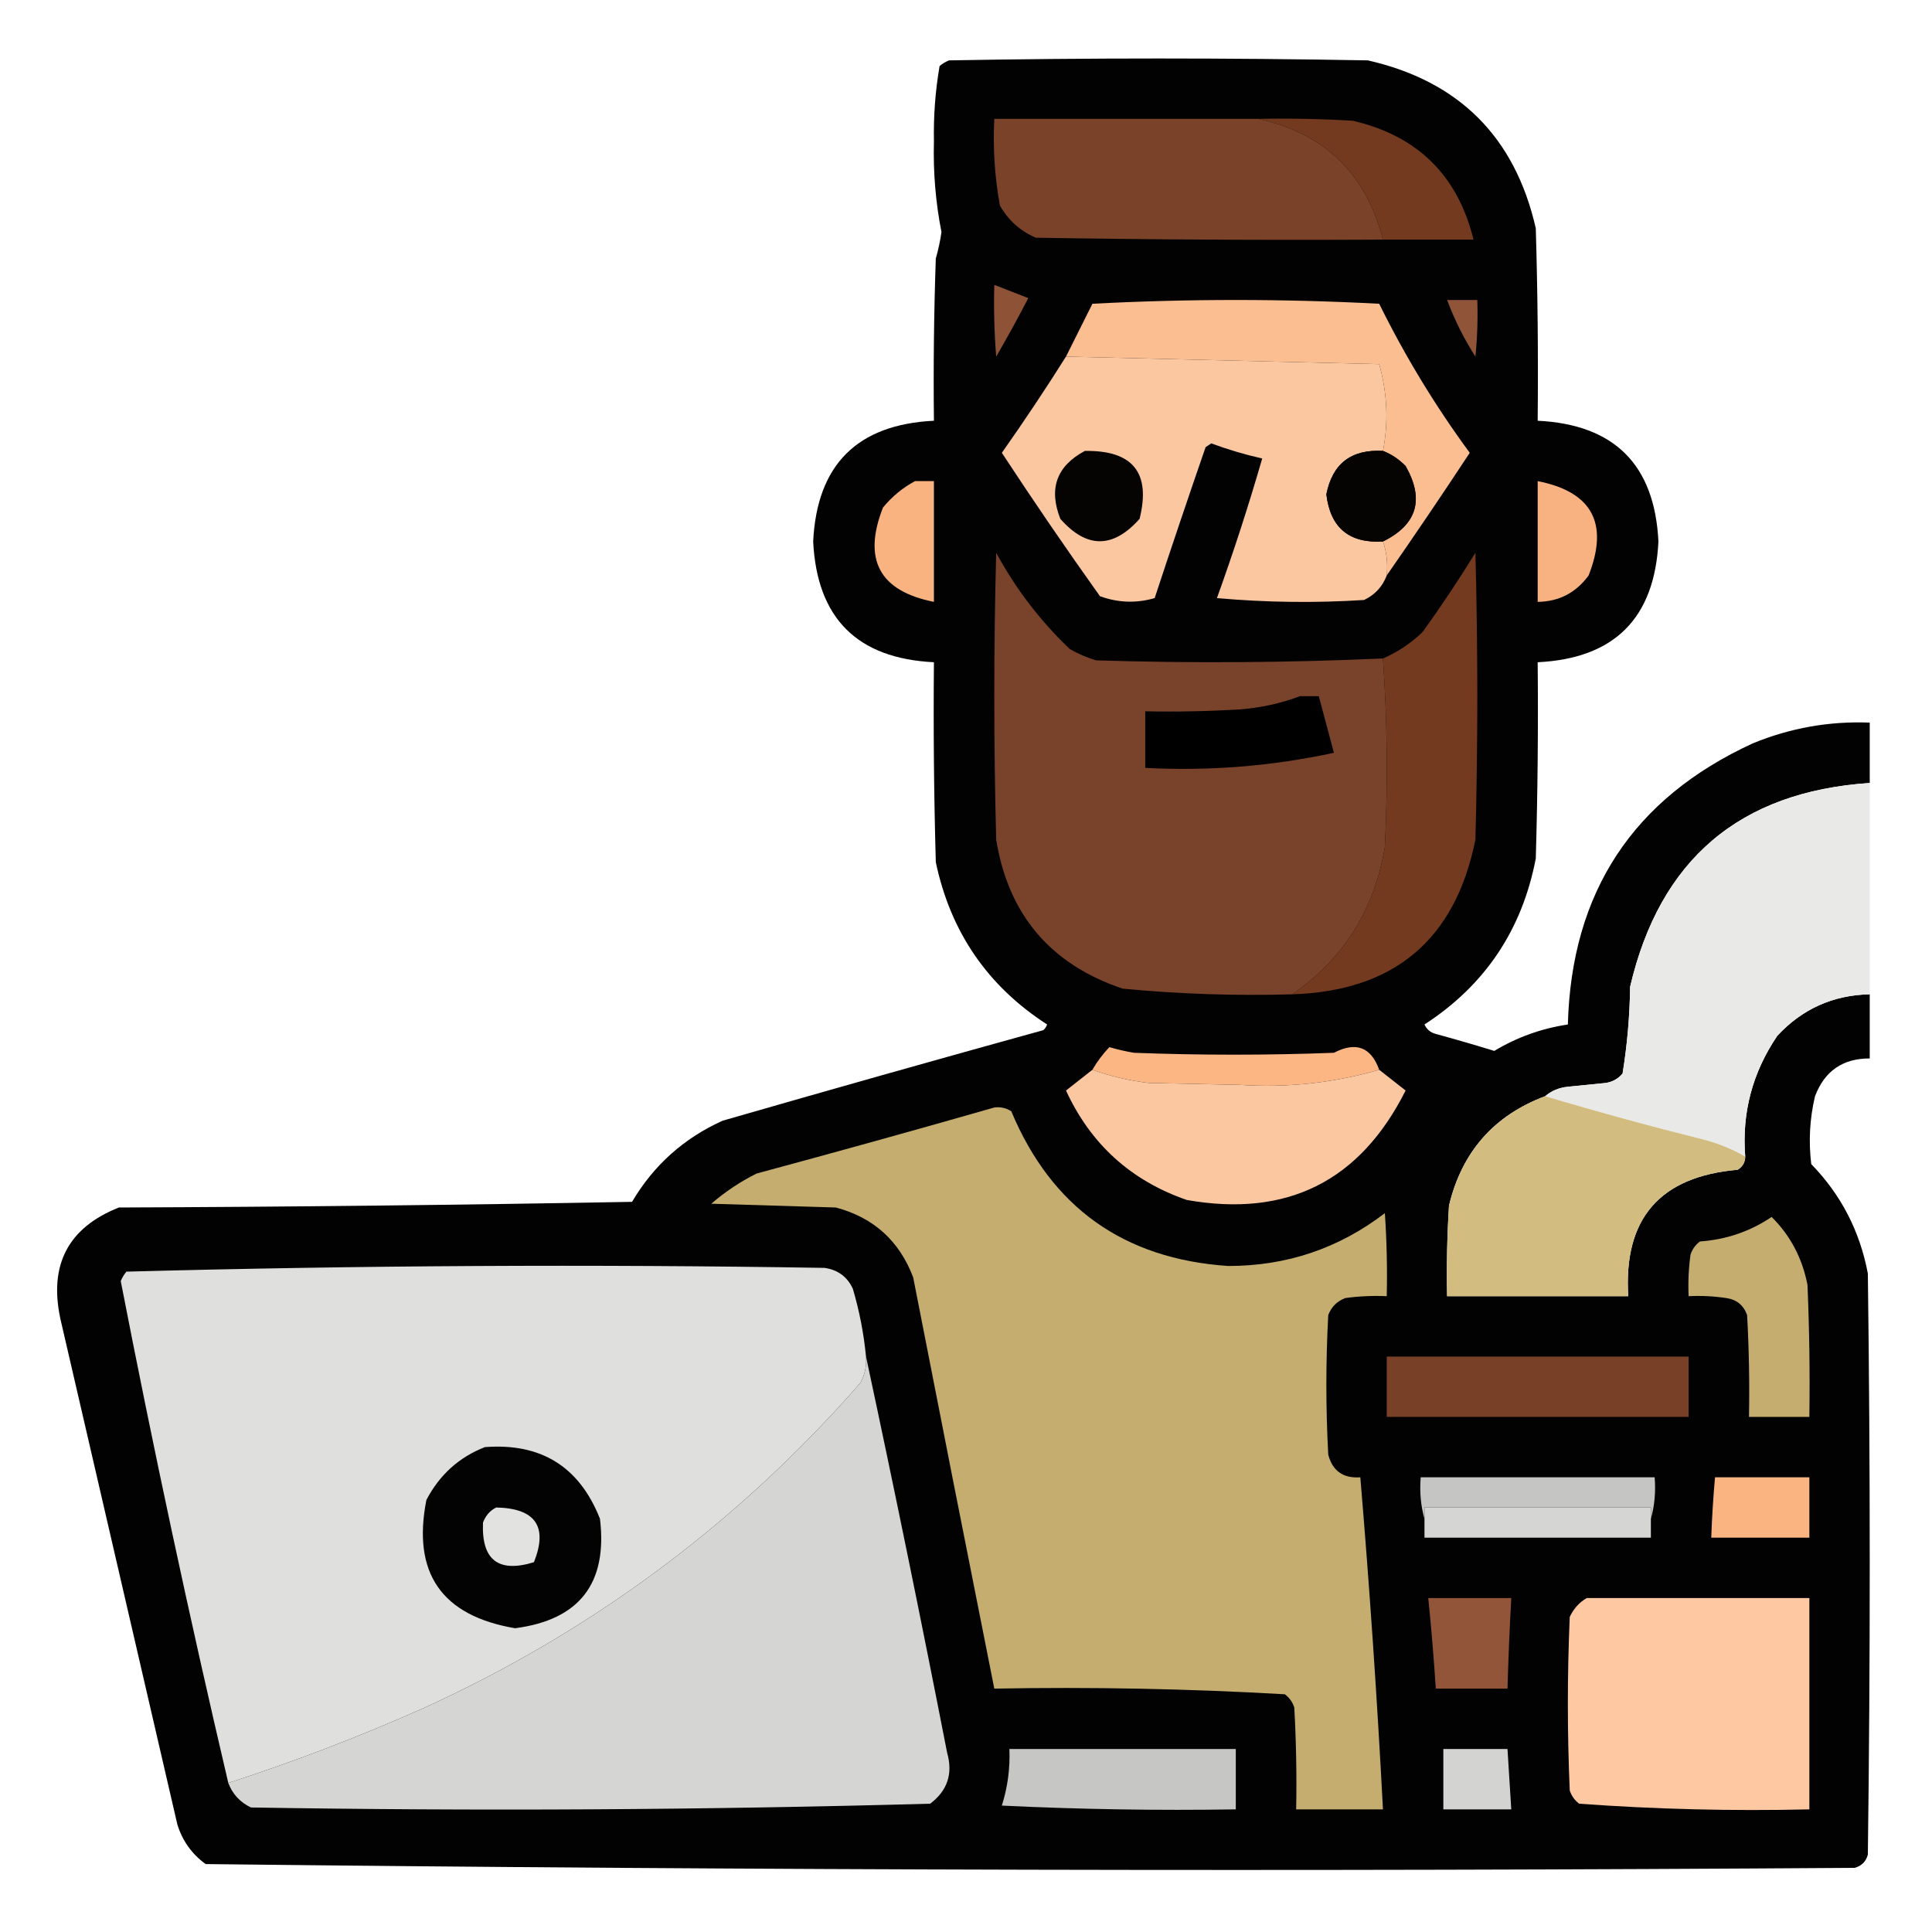 <?xml version="1.0" encoding="UTF-8"?>
<!DOCTYPE svg PUBLIC "-//W3C//DTD SVG 1.1//EN" "http://www.w3.org/Graphics/SVG/1.1/DTD/svg11.dtd">
<svg xmlns="http://www.w3.org/2000/svg" version="1.1" width="512px" height="512px" style="shape-rendering:geometricPrecision; text-rendering:geometricPrecision; image-rendering:optimizeQuality; fill-rule:evenodd; clip-rule:evenodd" xmlns:xlink="http://www.w3.org/1999/xlink">
<g><path style="opacity:0.99" fill="#010000" d="M 495.5,207.5 C 461.034,209.796 439.867,227.796 432,261.5C 431.897,269.244 431.231,276.911 430,284.5C 428.829,285.893 427.329,286.727 425.5,287C 422.167,287.333 418.833,287.667 415.5,288C 413.148,288.24 411.148,289.073 409.5,290.5C 395.907,295.598 387.407,305.265 384,319.5C 383.5,327.493 383.334,335.493 383.5,343.5C 399.5,343.5 415.5,343.5 431.5,343.5C 430.215,322.947 439.881,311.78 460.5,310C 461.823,309.184 462.489,308.017 462.5,306.5C 461.581,294.892 464.414,284.226 471,274.5C 477.625,267.369 485.792,263.702 495.5,263.5C 495.5,269.167 495.5,274.833 495.5,280.5C 488.379,280.48 483.546,283.813 481,290.5C 479.594,296.442 479.261,302.442 480,308.5C 487.887,316.606 492.887,326.273 495,337.5C 495.667,388.833 495.667,440.167 495,491.5C 494.5,493.333 493.333,494.5 491.5,495C 345.778,495.995 200.111,495.662 54.5,494C 50.839,491.337 48.339,487.837 47,483.5C 36.667,438.833 26.333,394.167 16,349.5C 12.916,335.162 18.083,325.329 31.5,320C 76.837,319.833 122.17,319.333 167.5,318.5C 173.222,308.803 181.222,301.637 191.5,297C 219.789,288.844 248.122,280.844 276.5,273C 276.957,272.586 277.291,272.086 277.5,271.5C 261.738,261.333 251.905,247 248,228.5C 247.5,210.836 247.333,193.17 247.5,175.5C 227.171,174.504 216.504,163.838 215.5,143.5C 216.504,123.162 227.171,112.496 247.5,111.5C 247.333,97.163 247.5,82.829 248,68.5C 248.658,66.2 249.158,63.867 249.5,61.5C 247.946,53.604 247.279,45.604 247.5,37.5C 247.371,30.731 247.871,24.064 249,17.5C 249.75,16.874 250.584,16.374 251.5,16C 288.5,15.333 325.5,15.333 362.5,16C 386.667,21.5 401.5,36.333 407,60.5C 407.5,77.497 407.667,94.497 407.5,111.5C 427.829,112.496 438.496,123.162 439.5,143.5C 438.496,163.838 427.829,174.504 407.5,175.5C 407.667,192.837 407.5,210.17 407,227.5C 403.382,246.423 393.548,261.09 377.5,271.5C 378.09,272.799 379.09,273.632 380.5,274C 385.718,275.428 390.884,276.928 396,278.5C 402.001,274.888 408.501,272.554 415.5,271.5C 416.442,236.427 432.776,211.593 464.5,197C 474.44,192.912 484.774,191.078 495.5,191.5C 495.5,196.833 495.5,202.167 495.5,207.5 Z"/></g>
<g><path style="opacity:1" fill="#794229" d="M 333.5,31.5 C 351.019,35.351 362.019,46.018 366.5,63.5C 335.832,63.667 305.165,63.5 274.5,63C 270.388,61.221 267.222,58.388 265,54.5C 263.604,46.92 263.104,39.253 263.5,31.5C 286.833,31.5 310.167,31.5 333.5,31.5 Z"/></g>
<g><path style="opacity:1" fill="#733a1f" d="M 333.5,31.5 C 341.84,31.334 350.173,31.5 358.5,32C 375.648,35.982 386.315,46.482 390.5,63.5C 382.5,63.5 374.5,63.5 366.5,63.5C 362.019,46.018 351.019,35.351 333.5,31.5 Z"/></g>
<g><path style="opacity:1" fill="#8e5337" d="M 263.5,75.5 C 266.479,76.653 269.479,77.82 272.5,79C 269.794,84.247 266.96,89.413 264,94.5C 263.5,88.175 263.334,81.842 263.5,75.5 Z"/></g>
<g><path style="opacity:1" fill="#fbbe91" d="M 367.5,152.5 C 367.81,149.287 367.477,146.287 366.5,143.5C 375.541,139.038 377.541,132.372 372.5,123.5C 370.71,121.684 368.71,120.351 366.5,119.5C 367.986,111.884 367.653,104.218 365.5,96.5C 337.67,95.833 310.003,95.167 282.5,94.5C 284.807,89.886 287.14,85.22 289.5,80.5C 314.833,79.167 340.167,79.167 365.5,80.5C 372.37,94.416 380.37,107.583 389.5,120C 382.267,130.986 374.934,141.819 367.5,152.5 Z"/></g>
<g><path style="opacity:1" fill="#905438" d="M 383.5,79.5 C 386.167,79.5 388.833,79.5 391.5,79.5C 391.666,84.511 391.499,89.511 391,94.5C 387.962,89.757 385.462,84.757 383.5,79.5 Z"/></g>
<g><path style="opacity:1" fill="#fbc7a1" d="M 282.5,94.5 C 310.003,95.167 337.67,95.833 365.5,96.5C 367.653,104.218 367.986,111.884 366.5,119.5C 358.113,119.017 353.113,122.851 351.5,131C 352.543,139.861 357.543,144.028 366.5,143.5C 367.477,146.287 367.81,149.287 367.5,152.5C 366.386,155.449 364.386,157.615 361.5,159C 348.487,159.833 335.487,159.666 322.5,158.5C 326.908,146.278 330.908,133.944 334.5,121.5C 329.929,120.477 325.429,119.144 321,117.5C 320.5,117.833 320,118.167 319.5,118.5C 314.901,131.796 310.401,145.13 306,158.5C 301.132,159.915 296.299,159.748 291.5,158C 282.586,145.507 273.92,132.84 265.5,120C 271.422,111.595 277.089,103.095 282.5,94.5 Z"/></g>
<g><path style="opacity:1" fill="#060403" d="M 287.5,119.5 C 300.217,119.296 305.05,125.296 302,137.5C 294.966,145.413 287.966,145.413 281,137.5C 277.844,129.494 280.01,123.494 287.5,119.5 Z"/></g>
<g><path style="opacity:1" fill="#060402" d="M 366.5,119.5 C 368.71,120.351 370.71,121.684 372.5,123.5C 377.541,132.372 375.541,139.038 366.5,143.5C 357.543,144.028 352.543,139.861 351.5,131C 353.113,122.851 358.113,119.017 366.5,119.5 Z"/></g>
<g><path style="opacity:1" fill="#f9b381" d="M 242.5,127.5 C 244.167,127.5 245.833,127.5 247.5,127.5C 247.5,138.167 247.5,148.833 247.5,159.5C 233.073,156.651 228.573,148.317 234,134.5C 236.441,131.546 239.275,129.213 242.5,127.5 Z"/></g>
<g><path style="opacity:1" fill="#f8b281" d="M 407.5,127.5 C 421.927,130.349 426.427,138.683 421,152.5C 417.64,157.096 413.14,159.429 407.5,159.5C 407.5,148.833 407.5,138.167 407.5,127.5 Z"/></g>
<g><path style="opacity:1" fill="#79422a" d="M 366.5,174.5 C 367.662,190.995 367.828,207.662 367,224.5C 364.263,241.039 356.097,254.039 342.5,263.5C 327.442,263.934 312.442,263.434 297.5,262C 278.383,255.552 267.217,242.385 264,222.5C 263.333,197.167 263.333,171.833 264,146.5C 269.19,156.067 275.69,164.567 283.5,172C 285.717,173.275 288.051,174.275 290.5,175C 315.857,175.796 341.19,175.629 366.5,174.5 Z"/></g>
<g><path style="opacity:1" fill="#733a1f" d="M 342.5,263.5 C 356.097,254.039 364.263,241.039 367,224.5C 367.828,207.662 367.662,190.995 366.5,174.5C 370.346,172.845 373.846,170.512 377,167.5C 381.915,160.672 386.581,153.672 391,146.5C 391.667,171.833 391.667,197.167 391,222.5C 385.696,248.968 369.529,262.635 342.5,263.5 Z"/></g>
<g><path style="opacity:1" fill="#010000" d="M 344.5,184.5 C 346.167,184.5 347.833,184.5 349.5,184.5C 350.833,189.5 352.167,194.5 353.5,199.5C 337.039,203.05 320.373,204.383 303.5,203.5C 303.5,198.5 303.5,193.5 303.5,188.5C 311.84,188.666 320.173,188.5 328.5,188C 334.13,187.568 339.463,186.402 344.5,184.5 Z"/></g>
<g><path style="opacity:1" fill="#e9e9e7" d="M 495.5,207.5 C 495.5,226.167 495.5,244.833 495.5,263.5C 485.792,263.702 477.625,267.369 471,274.5C 464.414,284.226 461.581,294.892 462.5,306.5C 459.064,304.519 455.397,303.019 451.5,302C 437.311,298.455 423.311,294.622 409.5,290.5C 411.148,289.073 413.148,288.24 415.5,288C 418.833,287.667 422.167,287.333 425.5,287C 427.329,286.727 428.829,285.893 430,284.5C 431.231,276.911 431.897,269.244 432,261.5C 439.867,227.796 461.034,209.796 495.5,207.5 Z"/></g>
<g><path style="opacity:1" fill="#fcb683" d="M 365.5,283.5 C 353.458,286.985 341.125,288.318 328.5,287.5C 320.5,287.333 312.5,287.167 304.5,287C 299.331,286.401 294.331,285.234 289.5,283.5C 290.757,281.32 292.257,279.32 294,277.5C 296.135,278.127 298.302,278.627 300.5,279C 318.167,279.667 335.833,279.667 353.5,279C 359.332,275.967 363.332,277.467 365.5,283.5 Z"/></g>
<g><path style="opacity:1" fill="#fbc7a1" d="M 289.5,283.5 C 294.331,285.234 299.331,286.401 304.5,287C 312.5,287.167 320.5,287.333 328.5,287.5C 341.125,288.318 353.458,286.985 365.5,283.5C 367.803,285.325 370.136,287.158 372.5,289C 360.41,313.045 341.076,322.712 314.5,318C 299.712,312.879 289.046,303.212 282.5,289C 284.864,287.158 287.197,285.325 289.5,283.5 Z"/></g>
<g><path style="opacity:1" fill="#d2bc80" d="M 409.5,290.5 C 423.311,294.622 437.311,298.455 451.5,302C 455.397,303.019 459.064,304.519 462.5,306.5C 462.489,308.017 461.823,309.184 460.5,310C 439.881,311.78 430.215,322.947 431.5,343.5C 415.5,343.5 399.5,343.5 383.5,343.5C 383.334,335.493 383.5,327.493 384,319.5C 387.407,305.265 395.907,295.598 409.5,290.5 Z"/></g>
<g><path style="opacity:1" fill="#c5ad70" d="M 263.5,293.5 C 265.144,293.286 266.644,293.62 268,294.5C 278.658,319.978 297.825,333.644 325.5,335.5C 340.977,335.508 354.81,330.841 367,321.5C 367.5,328.826 367.666,336.159 367.5,343.5C 363.818,343.335 360.152,343.501 356.5,344C 354.333,344.833 352.833,346.333 352,348.5C 351.333,360.833 351.333,373.167 352,385.5C 353.134,389.823 355.967,391.823 360.5,391.5C 362.959,420.802 364.959,450.136 366.5,479.5C 358.833,479.5 351.167,479.5 343.5,479.5C 343.666,470.494 343.5,461.494 343,452.5C 342.535,451.069 341.701,449.903 340.5,449C 314.898,447.528 289.231,447.028 263.5,447.5C 256.272,411.192 249.105,374.859 242,338.5C 238.311,328.809 231.478,322.643 221.5,320C 210.5,319.667 199.5,319.333 188.5,319C 192.156,315.837 196.156,313.171 200.5,311C 221.662,305.296 242.662,299.463 263.5,293.5 Z"/></g>
<g><path style="opacity:1" fill="#c5ac6f" d="M 469.5,322.5 C 474.47,327.435 477.636,333.435 479,340.5C 479.5,352.162 479.667,363.829 479.5,375.5C 474.167,375.5 468.833,375.5 463.5,375.5C 463.666,366.494 463.5,357.494 463,348.5C 462.065,345.898 460.232,344.398 457.5,344C 454.183,343.502 450.85,343.335 447.5,343.5C 447.335,339.818 447.501,336.152 448,332.5C 448.465,331.069 449.299,329.903 450.5,329C 457.481,328.507 463.814,326.34 469.5,322.5 Z"/></g>
<g><path style="opacity:1" fill="#dfdfdd" d="M 229.5,359.5 C 229.702,361.989 229.202,364.323 228,366.5C 195.395,403.778 156.562,432.612 111.5,453C 94.828,460.39 77.828,466.89 60.5,472.5C 50.138,428.322 40.638,383.989 32,339.5C 32.374,338.584 32.874,337.75 33.5,337C 95.084,335.341 156.751,335.008 218.5,336C 222.02,336.504 224.52,338.337 226,341.5C 227.746,347.394 228.912,353.394 229.5,359.5 Z"/></g>
<g><path style="opacity:1" fill="#784127" d="M 367.5,359.5 C 394.167,359.5 420.833,359.5 447.5,359.5C 447.5,364.833 447.5,370.167 447.5,375.5C 420.833,375.5 394.167,375.5 367.5,375.5C 367.5,370.167 367.5,364.833 367.5,359.5 Z"/></g>
<g><path style="opacity:1" fill="#d5d5d3" d="M 229.5,359.5 C 236.961,394.304 244.128,429.304 251,464.5C 252.581,470.062 251.081,474.562 246.5,478C 186.558,479.655 126.558,479.988 66.5,479C 63.614,477.615 61.614,475.449 60.5,472.5C 77.828,466.89 94.828,460.39 111.5,453C 156.562,432.612 195.395,403.778 228,366.5C 229.202,364.323 229.702,361.989 229.5,359.5 Z"/></g>
<g><path style="opacity:1" fill="#030303" d="M 128.5,383.5 C 143.385,382.355 153.552,388.688 159,402.5C 161.05,419.613 153.55,429.28 136.5,431.5C 117.015,428.186 109.182,416.853 113,397.5C 116.492,390.834 121.659,386.168 128.5,383.5 Z"/></g>
<g><path style="opacity:1" fill="#c5c5c3" d="M 437.5,402.5 C 437.5,401.5 437.5,400.5 437.5,399.5C 417.5,399.5 397.5,399.5 377.5,399.5C 377.5,400.5 377.5,401.5 377.5,402.5C 376.518,399.038 376.185,395.371 376.5,391.5C 397.167,391.5 417.833,391.5 438.5,391.5C 438.815,395.371 438.482,399.038 437.5,402.5 Z"/></g>
<g><path style="opacity:1" fill="#fab482" d="M 454.5,391.5 C 462.833,391.5 471.167,391.5 479.5,391.5C 479.5,396.833 479.5,402.167 479.5,407.5C 470.833,407.5 462.167,407.5 453.5,407.5C 453.687,402.155 454.02,396.822 454.5,391.5 Z"/></g>
<g><path style="opacity:1" fill="#d5d6d3" d="M 437.5,402.5 C 437.5,404.167 437.5,405.833 437.5,407.5C 417.5,407.5 397.5,407.5 377.5,407.5C 377.5,405.833 377.5,404.167 377.5,402.5C 377.5,401.5 377.5,400.5 377.5,399.5C 397.5,399.5 417.5,399.5 437.5,399.5C 437.5,400.5 437.5,401.5 437.5,402.5 Z"/></g>
<g><path style="opacity:1" fill="#e2e2e0" d="M 131.5,399.5 C 141.923,399.726 145.256,404.559 141.5,414C 132.067,416.903 127.567,413.403 128,403.5C 128.69,401.65 129.856,400.316 131.5,399.5 Z"/></g>
<g><path style="opacity:1" fill="#935539" d="M 378.5,423.5 C 385.833,423.5 393.167,423.5 400.5,423.5C 400.065,431.495 399.731,439.495 399.5,447.5C 393.167,447.5 386.833,447.5 380.5,447.5C 379.986,439.482 379.319,431.482 378.5,423.5 Z"/></g>
<g><path style="opacity:1" fill="#fdc8a2" d="M 420.5,423.5 C 440.167,423.5 459.833,423.5 479.5,423.5C 479.5,442.167 479.5,460.833 479.5,479.5C 459.075,479.976 438.741,479.476 418.5,478C 417.299,477.097 416.465,475.931 416,474.5C 415.333,459.167 415.333,443.833 416,428.5C 417.025,426.313 418.525,424.646 420.5,423.5 Z"/></g>
<g><path style="opacity:1" fill="#c6c6c4" d="M 267.5,463.5 C 287.5,463.5 307.5,463.5 327.5,463.5C 327.5,468.833 327.5,474.167 327.5,479.5C 306.823,479.833 286.156,479.5 265.5,478.5C 267.042,473.627 267.708,468.627 267.5,463.5 Z"/></g>
<g><path style="opacity:1" fill="#d3d3d1" d="M 382.5,463.5 C 388.167,463.5 393.833,463.5 399.5,463.5C 399.833,468.833 400.167,474.167 400.5,479.5C 394.5,479.5 388.5,479.5 382.5,479.5C 382.5,474.167 382.5,468.833 382.5,463.5 Z"/></g>
</svg>
